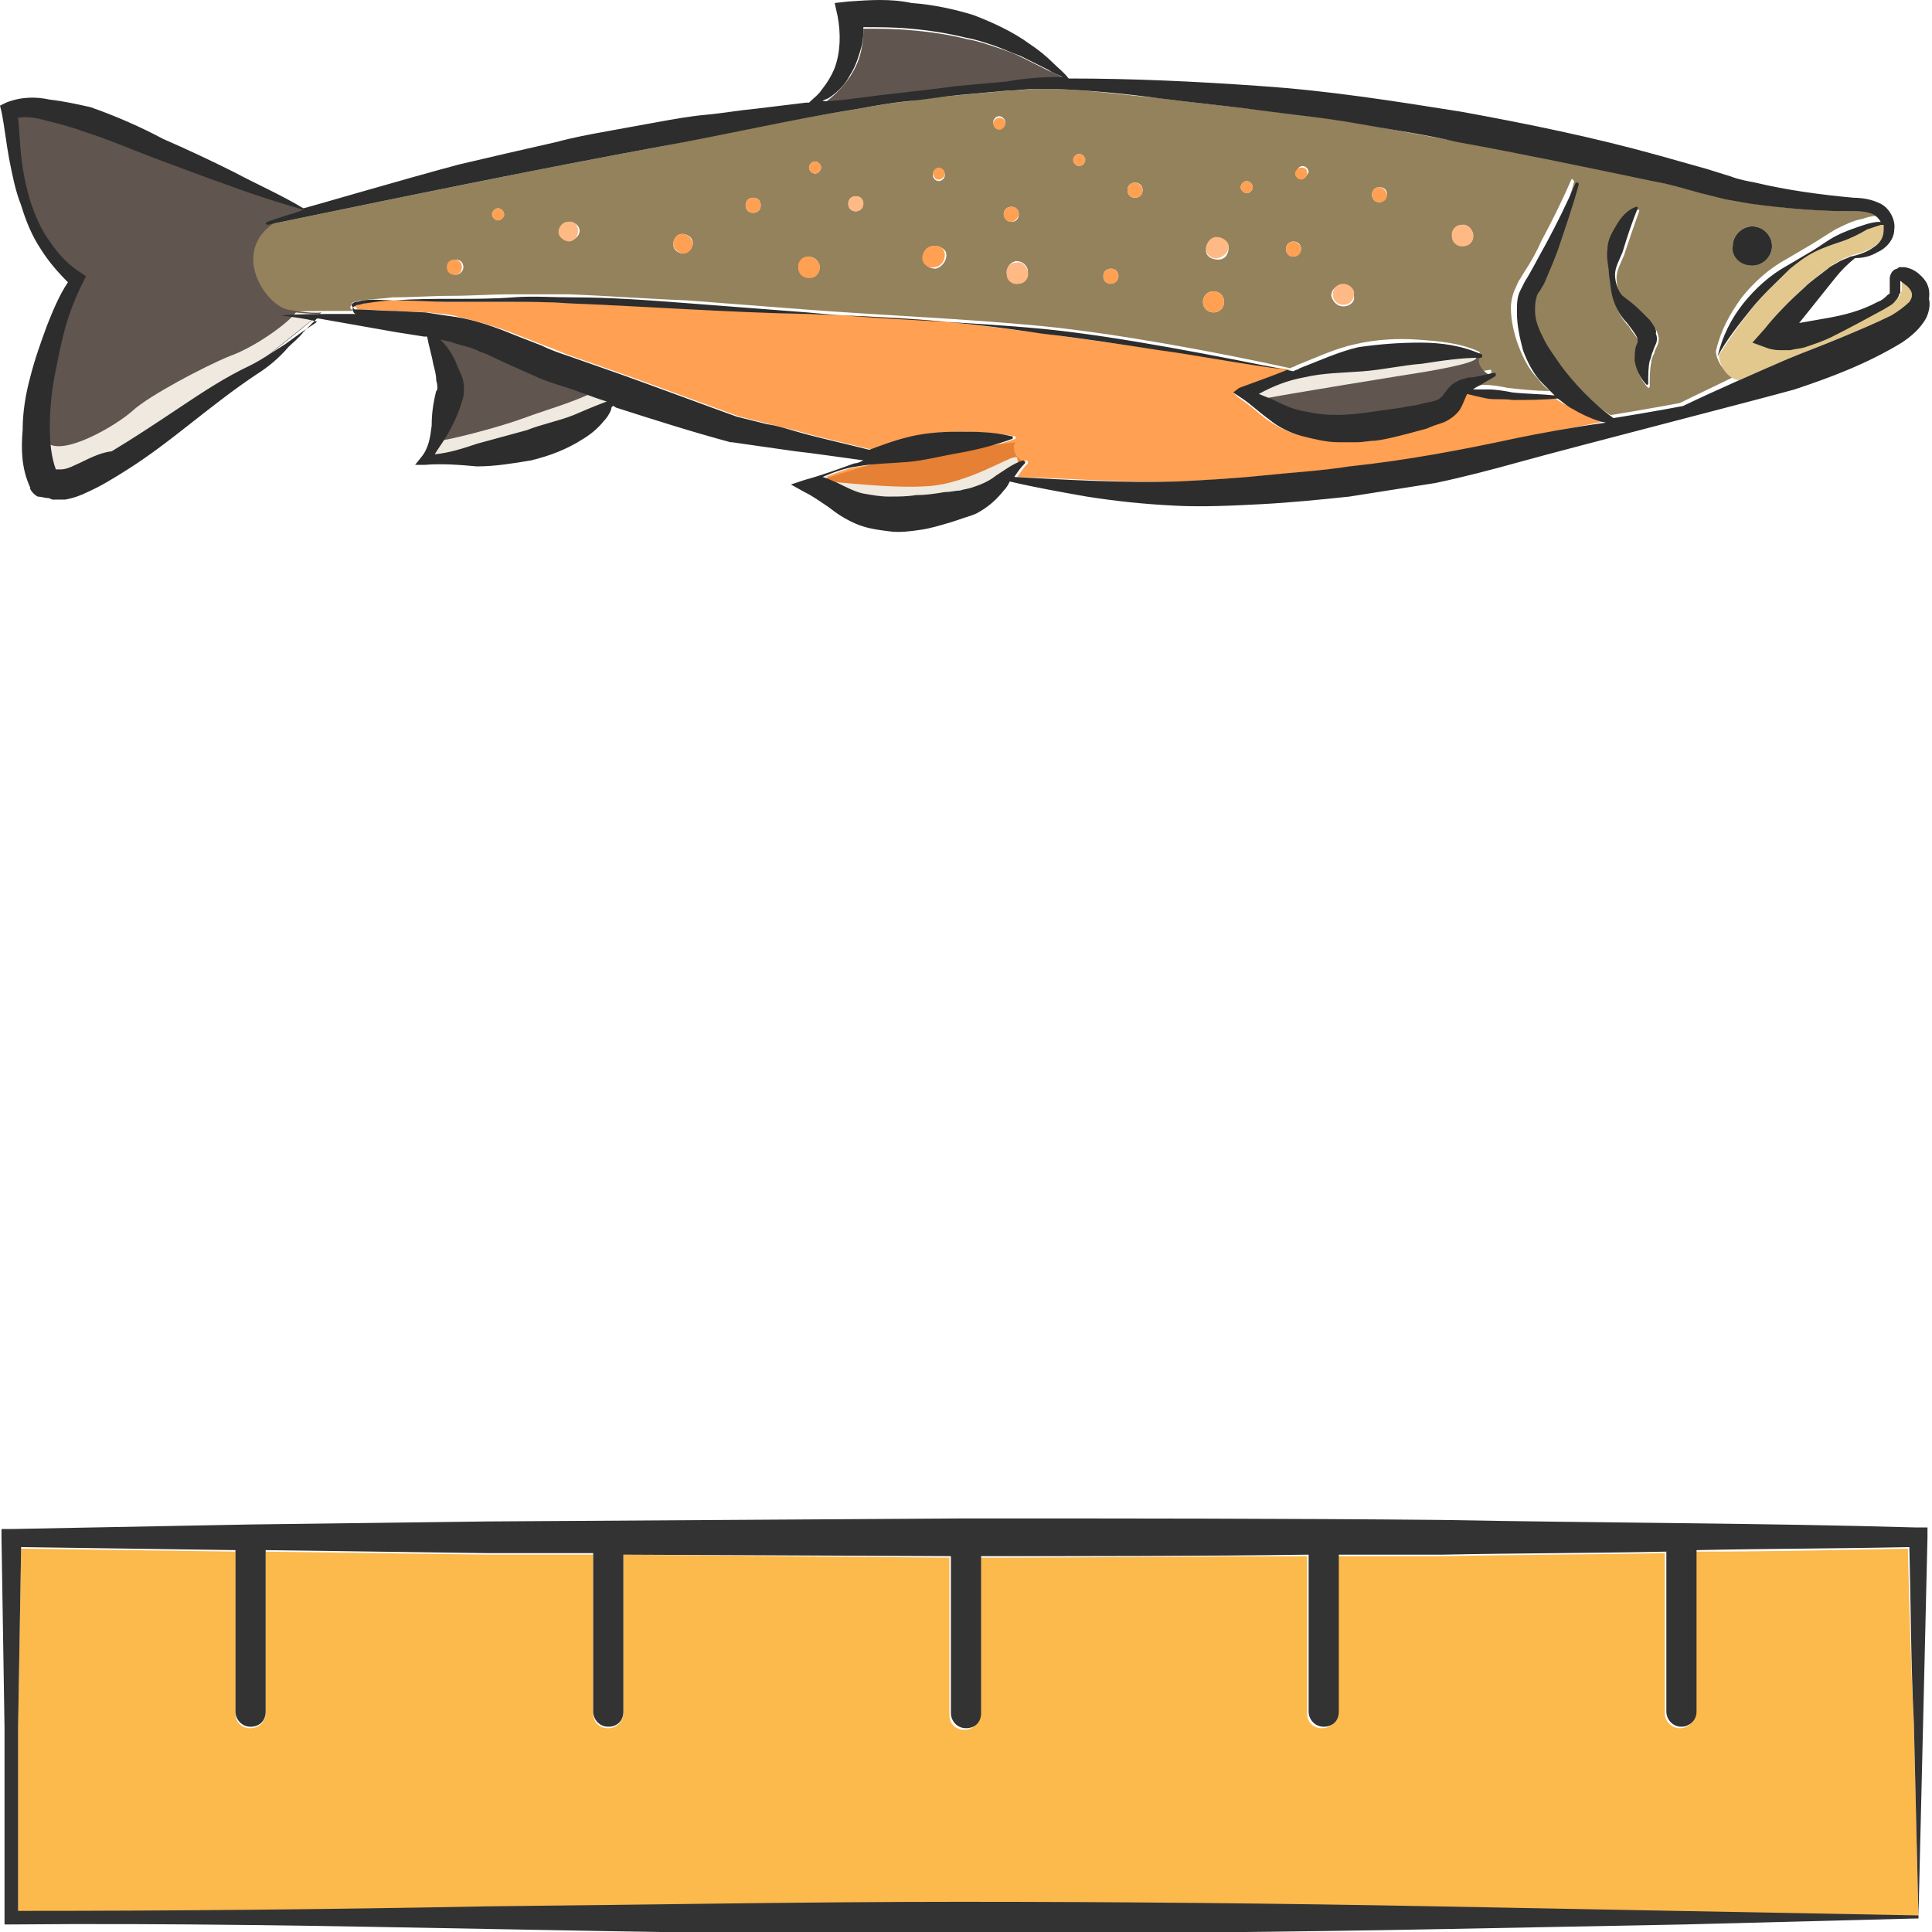 <?xml version="1.0" encoding="utf-8"?>
<!-- Generator: Adobe Illustrator 24.1.2, SVG Export Plug-In . SVG Version: 6.00 Build 0)  -->
<svg version="1.1" id="Layer_1" xmlns="http://www.w3.org/2000/svg" xmlns:xlink="http://www.w3.org/1999/xlink" x="0px" y="0px"
	 viewBox="0 0 128 128" style="enable-background:new 0 0 128 128;" xml:space="preserve">
<style type="text/css">
	.st0{fill:#FCB94C;}
	.st1{fill:#333333;}
	.st2{fill:#60554F;}
	.st3{fill:#FFA052;}
	.st4{fill:#93825C;}
	.st5{fill:#2D2D2D;}
	.st6{fill:#FFB985;}
	.st7{fill:#E3C88E;}
	.st8{fill:#E58035;}
	.st9{fill:#EFE9DF;}
</style>
<g>
	<path class="st0" d="M126.4,102.6c-4.7,0.1-9.4,0.2-14.1,0.2v10.7c0,0.5-0.4,1-1,1c-0.5,0-1-0.4-1-1v-10.6
		c-4.9,0.1-9.9,0.1-14.8,0.2c-2.3,0-4.6,0-6.9,0v10.4c0,0.5-0.4,1-1,1s-1-0.4-1-1v-10.4c-7.2,0-14.5,0.1-21.7,0.1v10.4
		c0,0.5-0.4,1-1,1s-1-0.4-1-1v-10.4L41.3,103v10.5c0,0.5-0.4,1-1,1s-1-0.4-1-1V103l-6.9,0l-14.8-0.2v10.7c0,0.5-0.4,1-1,1
		s-1-0.4-1-1v-10.7l-14.2-0.2l-0.2,11.9c0,2.1,0,4.2,0,6.3l0,5.9c10.4,0.1,20.8-0.1,31.1-0.3c10.5-0.2,20.8-0.4,31.3-0.3
		c10.5,0,20.9,0.1,31.5,0.3l15.9,0.3l16.1,0.4l-0.3-12.7C126.6,110.3,126.5,106.5,126.4,102.6z"/>
	<path class="st1" d="M95.5,100.7c-10.5-0.1-21-0.1-31.6-0.1l-31.6,0.2L16.6,101l-15.8,0.3l-0.7,0l0,0.6l0.2,12.6c0,2.1,0,4.2,0,6.3
		l0,6.3l0,0.4l0.4,0c10.5-0.1,21.1,0.1,31.7,0.3c10.6,0.2,21.3,0.4,31.9,0.3c10.6,0,21.2-0.1,31.6-0.3l15.7-0.3l15.5-0.4l0.3-12.5
		c0.1-4.2,0.2-8.5,0.3-12.7l0-0.7l-0.7,0C116.6,100.9,106.1,100.9,95.5,100.7z M111,126.6l-15.9-0.3c-10.6-0.2-21-0.3-31.5-0.3
		c-10.5,0-20.8,0.2-31.3,0.3c-10.3,0.2-20.7,0.3-31.1,0.3l0-5.9c0-2.1,0-4.2,0-6.3l0.2-11.9l14.2,0.2v10.7c0,0.5,0.4,1,1,1
		s1-0.4,1-1v-10.7l14.8,0.2l6.9,0v10.5c0,0.5,0.4,1,1,1s1-0.4,1-1V103l21.7,0.1v10.4c0,0.5,0.4,1,1,1s1-0.4,1-1v-10.4
		c7.2,0,14.5,0,21.7-0.1v10.4c0,0.5,0.4,1,1,1s1-0.4,1-1v-10.4c2.3,0,4.6,0,6.9,0c4.9-0.1,9.9-0.1,14.8-0.2v10.6c0,0.5,0.4,1,1,1
		c0.5,0,1-0.4,1-1v-10.7c4.7-0.1,9.4-0.1,14.1-0.2c0.1,3.9,0.1,7.7,0.3,11.7l0.3,12.7L111,126.6z"/>
	<g>
		<path class="st2" d="M63.5,5.8c1.1-0.1,2.2-0.2,3.3-0.3c1.1-0.1,2.2-0.3,3.4-0.3c0.1,0,0.2,0,0.3,0c-0.3-0.2-0.7-0.4-1-0.5
			c-0.6-0.3-1.2-0.6-1.8-0.9c-0.6-0.3-1.2-0.5-1.8-0.7c-0.6-0.2-1.2-0.4-1.8-0.5c-1.2-0.3-2.5-0.5-3.8-0.6c-1-0.1-2-0.1-3.1-0.1
			c0,0.4,0,0.8-0.1,1.2c-0.1,0.7-0.4,1.4-0.8,2c-0.4,0.6-0.9,1.1-1.4,1.5c-0.1,0.1-0.2,0.2-0.4,0.2c0.8-0.1,1.5-0.1,2.3-0.2
			C59,6.2,61.2,6,63.5,5.8z"/>
		<path class="st2" d="M35.4,24.8L33.5,24c-0.6-0.3-1.2-0.5-1.8-0.8c-0.6-0.2-1.2-0.4-1.8-0.6c-0.3-0.1-0.6-0.1-0.8-0.2
			c0.3,0.3,0.6,0.7,0.8,1.1c0.2,0.4,0.4,0.7,0.5,1.1c0.1,0.4,0.3,0.9,0.2,1.6c-0.2,0.7-0.5,1.5-0.9,2.2c-0.3,0.5-0.6,1.1-1,1.6
			c0.9-0.1,1.9-0.4,2.8-0.7c1.1-0.3,2.2-0.6,3.3-0.9c1.1-0.3,2.1-0.6,3.1-1c0.7-0.3,1.5-0.6,2.1-1c-1-0.3-1.9-0.6-2.9-1
			C36.6,25.3,36,25.1,35.4,24.8z"/>
		<path class="st3" d="M102.9,26.3c-1,0.1-2,0.1-3,0.1c-0.6,0-1.1,0-1.7-0.1c-0.4-0.1-0.8-0.2-1.3-0.3c-0.1,0.2-0.2,0.5-0.4,0.9
			c-0.2,0.4-0.7,0.9-1.2,1l-0.6,0.2l-0.5,0.2c-0.4,0.1-0.7,0.2-1.1,0.3c-0.7,0.2-1.5,0.4-2.3,0.5c-0.4,0-0.8,0.1-1.2,0.1
			c-0.4,0-0.8,0-1.2,0c-0.8,0-1.6-0.2-2.4-0.4c-0.8-0.2-1.5-0.6-2.2-1.1c-0.6-0.5-1.2-1-1.8-1.4L81.7,26l0.6-0.3
			c1.1-0.4,2.1-0.8,3.2-1.2c-2.6-0.4-6.3-1-8.5-1.3c-2.6-0.4-5.2-0.7-7.8-1.1c-2.6-0.3-5.2-0.7-7.8-0.9c-2.6-0.2-5.2-0.3-7.8-0.4
			c-5.2-0.2-10.5-0.5-15.7-0.7c-1.3-0.1-2.6-0.1-3.9-0.1c-1.3,0-2.6,0-3.9,0c-1.3,0-2.6-0.1-3.9-0.1c-0.7,0-1.3,0-1.9,0
			c-0.2,0-0.3,0-0.5,0.1c-0.1,0-0.3,0.1-0.3,0.2c0,0.1,0.1,0.2,0.2,0.3c0.9,0,1.8,0.1,2.7,0.1l2,0.1c0.7,0.1,1.4,0.1,2,0.3
			c1.3,0.3,2.7,0.7,3.9,1.2l1.8,0.7c0.6,0.2,1.2,0.5,1.8,0.7l3.7,1.3c2.5,0.9,4.9,1.8,7.4,2.7l2,0.5c0.7,0.2,1.3,0.3,2,0.5
			c1,0.3,3.2,0.8,4.8,1.2c0.8-0.3,1.6-0.6,2.4-0.8c1.2-0.3,2.3-0.4,3.5-0.4c1.2,0,2.4,0.1,3.5,0.3c0.1,0,0.1,0.1,0.1,0.1
			c0,0,0,0.1-0.1,0.1c-1.1,0.4-2.3,0.6-3.4,0.9c-1.1,0.2-2.2,0.4-3.4,0.6c-1.1,0.1-2.3,0.1-3.4,0.3c-0.8,0.1-1.5,0.4-2.3,0.7
			c0.3,0.1,0.7,0.2,1,0.4c0.6,0.3,1.2,0.5,1.7,0.7c0.5,0.2,1.1,0.2,1.7,0.2c0.6,0,1.2-0.1,1.8-0.1c0.6-0.1,1.2-0.2,1.9-0.2
			c0.3-0.1,0.6-0.1,1-0.1c0.3,0,0.6-0.1,0.8-0.2c0.5-0.2,1-0.4,1.6-0.8c0.5-0.4,1.1-0.8,1.8-1c0,0,0.1,0,0.1,0.1c0,0,0,0.1,0,0.1
			l0,0c-0.3,0.3-0.5,0.6-0.7,0.9c3.6,0.1,7.3,0.4,10.8,0.3c1.9-0.1,3.8-0.2,5.7-0.4c1.9-0.2,3.8-0.3,5.7-0.6
			c3.8-0.4,7.5-1.1,11.2-1.9c1.5-0.3,3.6-0.7,5.6-1.1c-0.8-0.2-1.7-0.6-2.2-0.9C103.6,26.8,103.3,26.6,102.9,26.3z"/>
		<path class="st4" d="M126.1,18.5C126.1,18.5,126.1,18.5,126.1,18.5C126.1,18.5,126.1,18.5,126.1,18.5z"/>
		<path class="st4" d="M124.3,14.2c-0.4-0.2-1-0.2-1.4-0.2l0,0h0c-2.3,0-4.5-0.2-6.7-0.5c-0.6-0.1-1.1-0.2-1.7-0.3l-1.6-0.4
			c-1.1-0.3-2.1-0.5-3.2-0.8c-4.3-1-8.7-1.8-13-2.6c-2.2-0.4-4.4-0.8-6.5-1.2c-2.2-0.4-4.4-0.6-6.6-0.9C81.2,7,79,6.8,76.8,6.5
			c-2.2-0.2-4.4-0.5-6.6-0.6c-0.5,0-1.1,0-1.6,0c-0.5,0-1.1,0.1-1.7,0.1c-1.1,0.1-2.2,0.2-3.3,0.3c-1.1,0.1-2.2,0.2-3.3,0.4
			C59.1,6.8,58,7,56.9,7.2c-4.4,0.7-8.7,1.6-13.1,2.5c-8.7,1.6-17.4,3.4-26.1,5.2c-0.1,0-0.1,0-0.1-0.1c0,0,0-0.1,0.1-0.1
			c0.8-0.3,1.6-0.6,2.4-0.8c-1.7-0.5-3.3-1-4.9-1.6c-1.6-0.6-3.3-1.2-4.9-1.8C8.6,9.9,7,9.2,5.5,8.7C4.7,8.4,3.9,8.2,3.1,8
			C2.4,7.8,1.8,7.7,1.2,7.8c0,0.9,0.1,1.7,0.1,2.6c0.1,1,0.3,2,0.6,3c0.3,1,0.7,1.9,1.3,2.7c0.6,0.8,1.3,1.5,2.1,2.1l0.3,0.2
			l-0.2,0.4c-0.5,1-0.9,2-1.2,3.1C4,22.9,3.8,24,3.6,25.1c-0.2,1.1-0.3,2.2-0.3,3.3c0,1,0.1,2,0.4,2.8c0,0,0,0,0,0c0,0,0.1,0,0.1,0
			c0,0,0.1,0,0.2,0c0.3,0,0.7-0.2,1-0.3c0.7-0.3,1.5-0.8,2.2-1.2c1.5-0.9,3-1.9,4.5-2.9c1.5-1,3-2,4.7-2.8c0.8-0.4,1.5-0.9,2.3-1.4
			c0.4-0.2,0.8-0.5,1.1-0.8l0.6-0.4l0.3-0.2l0.1-0.1c-0.8-0.1-1.6-0.3-2.4-0.4c1.3-0.1,2.7-0.1,4-0.1c0.3,0,0.7,0,1,0
			c-0.1-0.1-0.1-0.1-0.2-0.2c0-0.1,0.1-0.2,0.1-0.3c0.1-0.1,0.2-0.1,0.2-0.1c0.2,0,0.3-0.1,0.5-0.1c0.7-0.1,1.3-0.1,2-0.2
			c1.3,0,2.6-0.1,3.9-0.1c1.3,0,2.6-0.1,3.9-0.1c1.3,0,2.6,0,3.9,0c2.6,0.1,5.2,0.3,7.8,0.4c2.6,0.2,5.2,0.4,7.8,0.6
			c5.2,0.4,10.5,0.6,15.7,1.1c5,0.5,11.5,1.7,16.5,2.8c0.1-0.1,0.3-0.1,0.4-0.2c1.3-0.5,2.5-1.1,3.9-1.4c1.3-0.3,2.7-0.4,4.1-0.3
			c1.4,0.1,2.8,0.2,4.1,0.8c0,0,0.1,0.1,0,0.1c0,0,0,0-0.1,0h0c-1.3,0-2.6,0.2-3.9,0.4c-1.3,0.2-2.6,0.4-3.9,0.5
			c-1.3,0.1-2.6,0.2-3.9,0.4c-1,0.2-2,0.6-3,1.1c0.5,0.2,0.9,0.4,1.4,0.6c0.7,0.3,1.3,0.5,1.9,0.6c1.3,0.3,2.7,0.1,4.1,0
			c0.7-0.1,1.4-0.2,2.1-0.3c0.4,0,0.7-0.1,1.1-0.2l0.6-0.1l0.5-0.1c0.2,0,0.4-0.1,0.6-0.3c0.2-0.2,0.4-0.6,0.8-0.9
			c0.2-0.2,0.4-0.3,0.7-0.3c0.2,0,0.4-0.1,0.6-0.1l1.1-0.2h0c0.1,0,0.1,0,0.1,0.1c0,0,0,0.1,0,0.1c-0.3,0.2-0.7,0.4-1,0.6
			c-0.2,0.1-0.4,0.2-0.5,0.3c0.3,0,0.7-0.1,1-0.1c0.6,0,1.1,0.1,1.6,0.2c0.9,0.1,1.8,0.2,2.8,0.2c-0.3-0.2-0.6-0.5-0.8-0.8
			c-0.6-0.6-1-1.4-1.3-2.2c-0.3-0.8-0.5-1.7-0.5-2.5c0-0.4,0.1-0.9,0.3-1.3c0.1-0.2,0.2-0.5,0.3-0.6l0.3-0.5c0.4-0.6,0.8-1.3,1.1-2
			c0.7-1.3,1.4-2.7,2-4.1c0,0,0.1-0.1,0.1,0c0,0,0.1,0.1,0.1,0.1c-0.4,1.5-0.9,2.9-1.4,4.4c-0.3,0.7-0.6,1.4-0.9,2.2l-0.3,0.5
			c-0.1,0.2-0.1,0.3-0.2,0.4c-0.1,0.3-0.1,0.6-0.1,0.9c0.1,0.6,0.3,1.3,0.7,1.9c0.3,0.6,0.7,1.2,1.1,1.7c0.8,1.1,2.2,2.7,3.5,3.5
			c2.5-0.4,4.6-0.8,4.6-0.8c1.2-0.6,2.5-1.2,3.7-1.8c-1.1-0.2-1.4-1.6-1.3-1.7c0.3-1.3,0.9-2.4,1.7-3.5c0.8-1,1.8-1.9,2.9-2.5l1.7-1
			c0.5-0.3,1.1-0.7,1.6-1c0.6-0.3,1.2-0.6,1.8-0.7c0.3-0.1,0.6-0.2,1-0.2h0.1C124.7,14.4,124.5,14.3,124.3,14.2z M30.2,18.2
			c-0.3,0-0.5-0.2-0.5-0.5c0-0.3,0.2-0.5,0.5-0.5c0.3,0,0.5,0.2,0.5,0.5C30.7,18,30.4,18.2,30.2,18.2z M33,14.6
			c-0.2,0-0.4-0.2-0.4-0.4c0-0.2,0.2-0.4,0.4-0.4c0.2,0,0.4,0.2,0.4,0.4S33.2,14.6,33,14.6z M37.8,15.9c-0.4,0-0.7-0.2-0.7-0.5
			c0-0.4,0.2-0.7,0.6-0.7c0.3,0,0.7,0.2,0.7,0.6C38.4,15.6,38.1,15.9,37.8,15.9z M45.3,16.8c-0.3,0-0.7-0.2-0.7-0.6
			c0-0.3,0.2-0.7,0.6-0.7c0.3,0,0.7,0.2,0.7,0.6C45.9,16.4,45.7,16.7,45.3,16.8z M49.9,14.1c-0.3,0-0.5-0.2-0.5-0.5
			c0-0.3,0.2-0.5,0.5-0.5c0.3,0,0.5,0.2,0.5,0.5C50.4,13.9,50.2,14.1,49.9,14.1z M53.7,18.4c-0.4,0-0.7-0.2-0.8-0.6
			c0-0.4,0.2-0.7,0.6-0.8c0.4,0,0.7,0.2,0.8,0.6C54.3,18,54.1,18.4,53.7,18.4z M54,11.5c-0.2,0-0.4-0.2-0.4-0.4s0.2-0.4,0.4-0.4
			c0.2,0,0.4,0.2,0.4,0.4C54.4,11.3,54.2,11.5,54,11.5z M56.7,14c-0.3,0-0.5-0.2-0.5-0.5c0-0.3,0.2-0.5,0.5-0.5
			c0.3,0,0.5,0.2,0.5,0.5C57.2,13.7,57,14,56.7,14z M62.2,11.2c0.2,0,0.4,0.2,0.4,0.4c0,0.2-0.2,0.4-0.4,0.4c-0.2,0-0.4-0.2-0.4-0.4
			C61.9,11.3,62,11.2,62.2,11.2z M62,17.8c-0.4,0-0.8-0.2-0.8-0.7c0-0.4,0.2-0.8,0.7-0.8c0.4,0,0.8,0.2,0.8,0.6
			C62.7,17.3,62.4,17.7,62,17.8z M66.2,8.5c-0.2,0-0.4-0.2-0.4-0.4c0-0.2,0.2-0.4,0.4-0.4c0.2,0,0.4,0.2,0.4,0.4
			C66.6,8.4,66.4,8.5,66.2,8.5z M66.5,14.2c0-0.3,0.2-0.5,0.5-0.5c0.3,0,0.5,0.2,0.5,0.5c0,0.3-0.2,0.5-0.5,0.5
			C66.7,14.7,66.5,14.4,66.5,14.2z M67.5,18.7c-0.4,0-0.7-0.2-0.8-0.6c0-0.4,0.2-0.7,0.6-0.8c0.4,0,0.7,0.2,0.8,0.6
			C68.1,18.4,67.9,18.7,67.5,18.7z M71.5,11c-0.2,0-0.4-0.2-0.4-0.4c0-0.2,0.2-0.4,0.4-0.4c0.2,0,0.4,0.2,0.4,0.4
			C71.9,10.8,71.7,11,71.5,11z M73.6,18.8c-0.3,0-0.5-0.2-0.5-0.5c0-0.3,0.2-0.5,0.5-0.5c0.3,0,0.5,0.2,0.5,0.5
			C74.1,18.5,73.9,18.8,73.6,18.8z M75.2,13.1c-0.3,0-0.5-0.2-0.5-0.5c0-0.3,0.2-0.5,0.5-0.5c0.3,0,0.5,0.2,0.5,0.5
			C75.7,12.9,75.5,13.1,75.2,13.1z M80.4,20.7c-0.4,0-0.7-0.3-0.7-0.7c0-0.4,0.3-0.7,0.7-0.7c0.4,0,0.7,0.3,0.7,0.7
			C81.1,20.4,80.8,20.7,80.4,20.7z M80.7,17.2c-0.4,0-0.8-0.2-0.8-0.6c0-0.4,0.2-0.8,0.7-0.8c0.4,0,0.8,0.2,0.8,0.6
			C81.4,16.8,81.2,17.2,80.7,17.2z M82.6,12.8c-0.2,0-0.4-0.2-0.4-0.4c0-0.2,0.2-0.4,0.4-0.4c0.2,0,0.4,0.2,0.4,0.4
			C83,12.6,82.8,12.8,82.6,12.8z M85.7,17c-0.3,0-0.5-0.2-0.5-0.5c0-0.3,0.2-0.5,0.5-0.5c0.3,0,0.5,0.2,0.5,0.5
			C86.2,16.7,86,17,85.7,17z M86.3,11.8c-0.2,0-0.4-0.2-0.4-0.4c0-0.2,0.2-0.4,0.4-0.4c0.2,0,0.4,0.2,0.4,0.4
			C86.6,11.6,86.5,11.8,86.3,11.8z M89,20.3c-0.4,0-0.7-0.3-0.8-0.7c0-0.4,0.3-0.7,0.7-0.7c0.4,0,0.7,0.3,0.8,0.7
			C89.8,20,89.4,20.3,89,20.3z M91.4,13.4c-0.3,0-0.5-0.2-0.5-0.5c0-0.3,0.2-0.5,0.5-0.5c0.3,0,0.5,0.2,0.5,0.5
			C91.8,13.2,91.6,13.4,91.4,13.4z M97,16.3c-0.4,0-0.7-0.2-0.8-0.6c0-0.4,0.2-0.7,0.6-0.8c0.4,0,0.7,0.2,0.8,0.6
			C97.6,15.9,97.4,16.2,97,16.3z M109.8,22.9c-0.1,0.2-0.2,0.4-0.2,0.5c-0.1,0.2-0.2,0.4-0.2,0.6c-0.1,0.5-0.1,1-0.1,1.6
			c0,0,0,0.1-0.1,0.1c0,0,0,0,0,0c-0.4-0.4-0.7-1-0.8-1.6c0-0.3,0-0.7,0.1-1c0.1-0.2,0.1-0.2,0.1-0.3c0,0,0-0.1,0-0.1
			c0-0.2-0.4-0.6-0.7-1.1c-0.4-0.4-0.7-0.9-0.9-1.5c-0.2-0.6-0.3-1.2-0.3-1.7c-0.1-0.6-0.2-1.1-0.1-1.7c0.1-0.6,0.3-1.1,0.6-1.6
			c0.3-0.5,0.7-0.9,1.3-1.2c0,0,0.1,0,0.1,0c0,0,0,0,0,0.1c-0.4,1.1-0.7,2-1,2.9c-0.2,0.5-0.5,1-0.5,1.5c0,0.5,0.1,1.1,0.5,1.4
			c0.4,0.4,0.8,0.7,1.2,1c0.2,0.2,0.4,0.4,0.6,0.6c0.2,0.2,0.4,0.5,0.5,1C109.9,22.4,109.9,22.7,109.8,22.9z M116.1,17.6
			c-0.7,0-1.3-0.6-1.3-1.3c0-0.7,0.6-1.3,1.3-1.3c0.7,0,1.3,0.6,1.3,1.3C117.4,17,116.8,17.6,116.1,17.6z"/>
		<path class="st5" d="M116.1,17.6c0.7,0,1.3-0.6,1.3-1.3c0-0.7-0.6-1.3-1.3-1.3c-0.7,0-1.3,0.6-1.3,1.3
			C114.7,17,115.3,17.6,116.1,17.6z"/>
		<path class="st6" d="M89,18.8c-0.4,0-0.7,0.3-0.7,0.7c0,0.4,0.3,0.7,0.7,0.7c0.4,0,0.7-0.3,0.7-0.7C89.8,19.2,89.4,18.8,89,18.8z"
			/>
		<path class="st3" d="M73.6,17.8c-0.3,0-0.5,0.2-0.5,0.5c0,0.3,0.2,0.5,0.5,0.5c0.3,0,0.5-0.2,0.5-0.5C74.1,18,73.9,17.8,73.6,17.8
			z"/>
		<path class="st6" d="M56.7,13c-0.3,0-0.5,0.2-0.5,0.5c0,0.3,0.2,0.5,0.5,0.5c0.3,0,0.5-0.2,0.5-0.5C57.2,13.2,57,13,56.7,13z"/>
		<path class="st3" d="M30.1,17.2c-0.3,0-0.5,0.2-0.5,0.5c0,0.3,0.2,0.5,0.5,0.5c0.3,0,0.5-0.2,0.5-0.5
			C30.6,17.4,30.4,17.2,30.1,17.2z"/>
		<path class="st3" d="M49.9,13.1c-0.3,0-0.5,0.2-0.5,0.5c0,0.3,0.2,0.5,0.5,0.5c0.3,0,0.5-0.2,0.5-0.5
			C50.4,13.3,50.2,13.1,49.9,13.1z"/>
		<path class="st3" d="M85.7,16c-0.3,0-0.5,0.2-0.5,0.5c0,0.3,0.2,0.5,0.5,0.5c0.3,0,0.5-0.2,0.5-0.5C86.2,16.2,85.9,16,85.7,16z"/>
		<path class="st3" d="M91.4,12.4c-0.3,0-0.5,0.2-0.5,0.5c0,0.3,0.2,0.5,0.5,0.5c0.3,0,0.5-0.2,0.5-0.5
			C91.8,12.6,91.6,12.4,91.4,12.4z"/>
		<path class="st3" d="M67.5,14.2c0-0.3-0.2-0.5-0.5-0.5c-0.3,0-0.5,0.2-0.5,0.5s0.2,0.5,0.5,0.5C67.2,14.7,67.5,14.4,67.5,14.2z"/>
		<path class="st3" d="M75.2,12.1c-0.3,0-0.5,0.2-0.5,0.5c0,0.3,0.2,0.5,0.5,0.5c0.3,0,0.5-0.2,0.5-0.5
			C75.7,12.4,75.5,12.1,75.2,12.1z"/>
		<path class="st3" d="M33,13.8c-0.2,0-0.4,0.2-0.4,0.4c0,0.2,0.2,0.4,0.4,0.4c0.2,0,0.4-0.2,0.4-0.4S33.2,13.8,33,13.8z"/>
		<path class="st3" d="M82.6,12c-0.2,0-0.4,0.2-0.4,0.4c0,0.2,0.2,0.4,0.4,0.4c0.2,0,0.4-0.2,0.4-0.4C83,12.2,82.8,12,82.6,12z"/>
		<path class="st3" d="M71.5,10.2c-0.2,0-0.4,0.2-0.4,0.4c0,0.2,0.2,0.4,0.4,0.4c0.2,0,0.4-0.2,0.4-0.4
			C71.9,10.4,71.7,10.2,71.5,10.2z"/>
		<path class="st3" d="M86.2,11.1c-0.2,0-0.4,0.2-0.4,0.4c0,0.2,0.2,0.4,0.4,0.4c0.2,0,0.4-0.2,0.4-0.4
			C86.6,11.2,86.5,11.1,86.2,11.1z"/>
		<path class="st3" d="M62.2,11.9c0.2,0,0.4-0.2,0.4-0.4c0-0.2-0.2-0.4-0.4-0.4c-0.2,0-0.4,0.2-0.4,0.4C61.9,11.8,62,11.9,62.2,11.9
			z"/>
		<path class="st3" d="M54,10.7c-0.2,0-0.4,0.2-0.4,0.4c0,0.2,0.2,0.4,0.4,0.4c0.2,0,0.4-0.2,0.4-0.4C54.4,10.9,54.2,10.7,54,10.7z"
			/>
		<path class="st3" d="M66.2,7.8c-0.2,0-0.4,0.2-0.4,0.4c0,0.2,0.2,0.4,0.4,0.4c0.2,0,0.4-0.2,0.4-0.4C66.6,7.9,66.4,7.8,66.2,7.8z"
			/>
		<path class="st3" d="M80.4,19.3c-0.4,0-0.7,0.3-0.7,0.7c0,0.4,0.3,0.7,0.7,0.7c0.4,0,0.7-0.3,0.7-0.7
			C81.1,19.6,80.8,19.3,80.4,19.3z"/>
		<path class="st3" d="M61.8,16.3c-0.4,0-0.7,0.4-0.7,0.8c0,0.4,0.4,0.7,0.8,0.6c0.4,0,0.7-0.4,0.7-0.8
			C62.6,16.5,62.3,16.2,61.8,16.3z"/>
		<path class="st6" d="M80.6,15.7c-0.4,0-0.7,0.4-0.7,0.8c0,0.4,0.4,0.7,0.8,0.6s0.7-0.4,0.7-0.8C81.4,16,81,15.7,80.6,15.7z"/>
		<path class="st3" d="M45.2,15.5c-0.3,0-0.6,0.3-0.6,0.7c0,0.3,0.4,0.6,0.7,0.6c0.3,0,0.6-0.3,0.6-0.7
			C45.8,15.7,45.5,15.5,45.2,15.5z"/>
		<path class="st6" d="M37.6,14.7c-0.3,0-0.6,0.3-0.6,0.7c0,0.3,0.4,0.6,0.7,0.6c0.3,0,0.6-0.3,0.6-0.7C38.3,14.9,38,14.6,37.6,14.7
			z"/>
		<path class="st3" d="M53.5,17c-0.4,0-0.7,0.4-0.6,0.8c0,0.4,0.4,0.7,0.8,0.6c0.4,0,0.7-0.4,0.6-0.8C54.3,17.3,53.9,17,53.5,17z"/>
		<path class="st6" d="M67.3,17.4c-0.4,0-0.7,0.4-0.6,0.8c0,0.4,0.4,0.7,0.8,0.6c0.4,0,0.7-0.4,0.6-0.8C68,17.6,67.7,17.3,67.3,17.4
			z"/>
		<path class="st6" d="M96.8,14.9c-0.4,0-0.7,0.4-0.6,0.8c0,0.4,0.4,0.7,0.8,0.6c0.4,0,0.7-0.4,0.6-0.8S97.2,14.8,96.8,14.9z"/>
		<path class="st5" d="M109.3,21.2c-0.2-0.2-0.4-0.4-0.6-0.6c-0.4-0.4-0.8-0.7-1.2-1c-0.3-0.3-0.5-0.9-0.5-1.4c0-0.5,0.3-1,0.5-1.5
			c0.3-1,0.6-1.9,1-2.9c0,0,0,0,0-0.1c0,0-0.1,0-0.1,0c-0.6,0.2-1,0.7-1.3,1.2c-0.3,0.5-0.6,1-0.6,1.6c-0.1,0.6,0.1,1.2,0.1,1.7
			c0.1,0.6,0.1,1.1,0.3,1.7c0.2,0.6,0.5,1.1,0.9,1.5c0.3,0.4,0.7,0.9,0.7,1.1c0,0,0,0.1,0,0.1c0,0.1,0,0.1-0.1,0.3
			c-0.1,0.3-0.1,0.7-0.1,1c0.1,0.6,0.4,1.2,0.8,1.6c0,0,0,0,0,0c0,0,0.1,0,0.1-0.1l0,0c0-0.6,0-1.1,0.1-1.5c0.1-0.2,0.1-0.4,0.2-0.6
			c0,0,0.1-0.3,0.2-0.5c0.1-0.2,0.1-0.5,0-0.7C109.8,21.8,109.5,21.5,109.3,21.2z"/>
		<path class="st7" d="M126.5,20c-0.3,0.4-0.7,0.6-1.2,0.9c-1,0.6-2.2,1-3.4,1.5c-1.2,0.5-2.3,0.9-3.5,1.4c-1.1,0.5-2.1,0.9-3.2,1.4
			c-1.1-0.2-1.4-1.6-1.3-1.7c0,0,0,0,0,0c0,0,0,0,0,0c0.7-1.1,1.4-2.1,2.2-3.1c0.8-1,1.7-1.8,2.6-2.7c0.5-0.4,1-0.8,1.6-1.1
			c0.6-0.3,1.2-0.5,1.8-0.7c0.6-0.2,1.2-0.5,1.7-0.8c0.3-0.1,0.6-0.2,0.9-0.3c0.1,0,0.1,0,0.2,0c0,0.1,0,0.2,0,0.3
			c0,0.5-0.2,0.9-0.7,1.2c-0.4,0.3-1,0.5-1.5,0.6h0c0,0,0,0,0,0c-0.2,0.1-0.5,0.2-0.7,0.3c-0.3,0.2-0.6,0.3-0.8,0.5
			c-0.5,0.4-1.1,0.8-1.5,1.2c-1,0.9-1.9,1.8-2.7,2.8l-0.8,0.9l1.1,0.4c0.4,0.1,0.6,0.1,0.8,0.1c0.2,0,0.4,0,0.6,0
			c0.4,0,0.7-0.1,1-0.2c0.6-0.2,1.2-0.4,1.8-0.7c1.2-0.6,2.3-1.2,3.4-1.8c0.3-0.2,0.6-0.3,0.8-0.6c0.1-0.1,0.1-0.1,0.2-0.3
			c0-0.1,0.1-0.2,0.1-0.2l0-0.1l0-0.5c0-0.1,0-0.1,0-0.2h0c0,0,0,0,0,0c0.1,0.1,0.4,0.3,0.5,0.4C126.8,19.4,126.7,19.7,126.5,20z"/>
		<path class="st2" d="M98.2,23.6c-0.5,0.2-0.1,1,0.6,1.3c-1.3,0.5-2.5,2.1-3.5,2.6c-0.9,0.4-8.2,2.5-12.7-1.2
			c1.5-0.8,7.5-3.2,10.1-2.9C95.3,23.5,98.2,23.6,98.2,23.6z"/>
		<path class="st2" d="M19,20.5c-1.8-0.5-4.5-5.2,1.3-6.6c-3-1.1-13.8-7.2-19.6-6.5C1,9.2,0.8,16,4.9,18.5C3.3,22,0.5,30.9,3.6,31.9
			c3.1,1,17.6-11.1,17.7-11.2C20.5,20.8,19,20.5,19,20.5z"/>
		<path class="st8" d="M67.3,29.3c-0.3,0.2-0.1,1.2,0.7,1.3c-1.4,1.1-4.8,3.8-9.5,3.3s-4.1-2.1-4.1-2.1s7-2.3,8.5-2.2
			C64.4,29.7,67.3,29.3,67.3,29.3z"/>
		<path class="st9" d="M83.3,26.5c1.3-0.3,10.7-1.8,10.7-1.8s3.9-0.6,3.8-1c0-0.3-0.8-0.7-2.1-0.7c-1.3,0-8.1,1.1-9.1,1.4
			c-0.9,0.2-3.7,1.4-3.7,1.4C82.8,25.9,83.3,26.5,83.3,26.5z"/>
		<path class="st9" d="M67.7,30.9c-0.5-0.3-0.1-0.7-0.5-0.6c-0.4,0-3.1,1.7-5.6,1.9c-2.5,0.2-6.1-0.3-7-0.3c0.3,0.7,3.2,2.1,5.7,2
			c2.5-0.2,6.2-1.8,6.6-2.2C67.3,31.1,67.7,30.9,67.7,30.9z"/>
		<path class="st9" d="M40.2,25.5c-1.6,1-3.6,1.5-5.5,2.2s-5.2,1.5-5.6,1.5c-0.5,0.7-0.5,1.1-0.5,1.1s4.2-0.1,6.7-1s5.3-2.8,5.5-3.1
			C40.6,25.9,40.2,25.5,40.2,25.5z"/>
		<path class="st9" d="M19.6,20.7c-0.5,0.7-2.7,2.3-4.4,2.9c-1.7,0.7-5.3,2.6-6.4,3.6c-1.1,1-4.7,3.1-5.7,2.1
			c-0.3,1.5-0.2,2.7,0.9,2.6c1.1-0.1,10.4-5.8,11.5-6.6s5.5-4.4,5.7-4.5C20.5,20.8,19.6,20.7,19.6,20.7z"/>
		<path class="st5" d="M127.3,18.3c-0.3-0.3-0.6-0.5-1.1-0.6c-0.1,0-0.1,0-0.3,0c-0.1,0-0.1,0-0.2,0.1c-0.1,0-0.3,0.1-0.4,0.3
			c-0.1,0.2-0.1,0.3-0.1,0.4c0,0.1,0,0.2,0,0.3l0,0.5l0,0.1c0,0,0,0,0,0c0,0,0,0.1-0.1,0.1c-0.2,0.2-0.4,0.4-0.7,0.5
			c-1.1,0.6-2.3,0.9-3.5,1.1l-1.7,0.3l1.2-1.5c0.4-0.5,0.8-1,1.2-1.5c0.4-0.5,0.8-0.9,1.3-1.3c0.5,0,1-0.1,1.5-0.4
			c0.5-0.2,1.1-0.8,1.1-1.5c0.1-0.6-0.3-1.4-0.9-1.7c-0.6-0.3-1.2-0.4-1.9-0.4l0.1,0c-2.2-0.2-4.4-0.5-6.5-1
			c-0.5-0.1-1.1-0.2-1.6-0.4l-1.6-0.5c-1.1-0.3-2.1-0.6-3.2-0.9c-4.3-1.2-8.7-2.1-13.1-2.9C92.4,6.7,88,6,83.5,5.7
			c-4.2-0.3-8.4-0.5-12.7-0.5c-0.3-0.4-0.7-0.7-1-1c-0.5-0.5-1-0.9-1.6-1.3c-1.1-0.8-2.4-1.4-3.7-1.9c-1.3-0.4-2.7-0.7-4.1-0.8
			C59-0.1,57.6,0,56.2,0.1l-0.9,0.1l0.2,0.9c0.2,1.1,0.2,2.3-0.2,3.4C55.1,5,54.8,5.5,54.4,6c-0.2,0.3-0.5,0.5-0.8,0.8
			c-0.1,0-0.1,0-0.2,0l-3.3,0.4c-1.1,0.1-2.2,0.3-3.3,0.4c-1.1,0.1-2.2,0.3-3.3,0.5c-1.1,0.2-2.2,0.4-3.3,0.6
			c-1.1,0.2-2.2,0.4-3.3,0.7c-2.2,0.5-4.4,1-6.5,1.5c-3.4,0.9-10.2,2.9-10.3,2.9c-1.5-0.9-3.1-1.6-4.6-2.4c-1.6-0.8-3.1-1.5-4.7-2.2
			C9.3,8.4,7.7,7.7,6,7.1C5.1,6.9,4.2,6.7,3.3,6.6C2.4,6.4,1.4,6.4,0.4,6.8L0,7l0.1,0.4c0.2,1,0.3,2,0.5,3.1c0.2,1,0.4,2.1,0.8,3.1
			c0.3,1,0.7,2,1.3,2.9c0.5,0.8,1.1,1.5,1.8,2.2c-0.6,0.9-1,1.9-1.4,2.9c-0.4,1.1-0.8,2.2-1.1,3.4c-0.3,1.1-0.5,2.3-0.5,3.5
			c-0.1,1.2-0.1,2.5,0.5,3.8l0,0.1l0,0c0.1,0.2,0.3,0.4,0.5,0.5C2.7,32.9,3,33,3.2,33c0.1,0,0.2,0.1,0.3,0.1l0.3,0
			c0.2,0,0.3,0,0.5,0c0.6-0.1,1.1-0.3,1.5-0.5c0.9-0.4,1.7-0.9,2.5-1.4c1.6-1,3-2.1,4.4-3.2c1.4-1.1,2.8-2.2,4.3-3.2
			c0.8-0.5,1.5-1.1,2.1-1.8c0.3-0.3,0.7-0.6,1-1c0.2-0.2,0.3-0.3,0.5-0.5l0.2-0.2l0.1-0.1c0,0,0.1-0.1,0.1-0.1c0,0,0,0,0.1,0
			c1.7,0.3,3.4,0.6,5.1,0.9l1.9,0.3c0.1,0,0.1,0,0.2,0c0.1,0.6,0.3,1.2,0.4,1.8c0.1,0.4,0.2,0.7,0.2,1.1c0.1,0.3,0.1,0.7,0,0.7
			c-0.2,0.8-0.3,1.5-0.3,2.3c-0.1,0.8-0.2,1.5-0.7,2.1l-0.4,0.5l0.6,0c1.2-0.1,2.4,0,3.5,0.1c1.2,0,2.4-0.2,3.6-0.4
			c1.2-0.3,2.3-0.7,3.4-1.4c0.5-0.3,1-0.7,1.4-1.2c0.2-0.2,0.4-0.5,0.5-0.8c0-0.1,0-0.1,0.1-0.2c0.1,0,0.2,0.1,0.2,0.1
			c2.5,0.8,5,1.6,7.6,2.3l0.1,0l0,0l2.1,0.3c0.7,0.1,1.4,0.2,2.1,0.3c1,0.1,3,0.4,4.5,0.6c-0.2,0.1-0.4,0.2-0.6,0.2
			c-1.1,0.4-2.2,0.8-3.3,1.1l-0.9,0.3l0.9,0.5c0.6,0.3,1,0.6,1.6,1c0.5,0.4,1.1,0.8,1.8,1.1c0.7,0.3,1.4,0.4,2.2,0.5
			c0.7,0.1,1.4,0,2.1-0.1c0.7-0.1,1.3-0.3,2-0.5c0.3-0.1,0.6-0.2,0.9-0.3c0.3-0.1,0.7-0.2,1-0.4c0.7-0.4,1.2-0.9,1.6-1.4
			c0.2-0.2,0.3-0.4,0.4-0.6c1.7,0.4,3.4,0.7,5.1,1c1.9,0.3,3.8,0.5,5.8,0.6c1.9,0.1,3.9,0,5.8-0.1c1.9-0.1,3.9-0.3,5.8-0.5
			c1.9-0.3,3.8-0.6,5.7-0.9c1.9-0.4,3.8-0.9,5.6-1.4c3.6-1,15.7-4.1,18.2-4.8c2.4-0.8,4.8-1.7,7.1-3.1c0.6-0.4,1.2-0.9,1.6-1.6
			c0.2-0.4,0.3-0.9,0.2-1.3C127.9,19,127.6,18.6,127.3,18.3z M126.1,18.5C126.1,18.5,126.1,18.5,126.1,18.5
			C126.1,18.5,126.1,18.5,126.1,18.5z M54.9,6.5c0.6-0.4,1.1-0.9,1.4-1.5c0.4-0.6,0.6-1.3,0.8-2c0.1-0.4,0.1-0.8,0.1-1.2
			c1,0,2.1,0,3.1,0.1C61.5,2,62.8,2.2,64,2.5c0.6,0.1,1.2,0.3,1.8,0.5c0.6,0.2,1.2,0.5,1.8,0.7c0.6,0.3,1.2,0.6,1.8,0.9
			c0.3,0.2,0.6,0.3,1,0.5c-0.1,0-0.2,0-0.3,0c-1.1,0-2.3,0.1-3.4,0.3c-1.1,0.1-2.2,0.2-3.3,0.3C61.2,6,59,6.2,56.8,6.5
			c-0.8,0.1-1.5,0.2-2.3,0.2C54.6,6.6,54.7,6.6,54.9,6.5z M38,27.5c-1,0.4-2.1,0.6-3.1,1c-1.1,0.3-2.2,0.6-3.3,0.9
			c-0.9,0.3-1.8,0.6-2.8,0.7c0.3-0.5,0.7-1,1-1.6c0.4-0.7,0.7-1.5,0.9-2.2c0.1-0.7,0-1.2-0.2-1.6c-0.2-0.4-0.3-0.8-0.5-1.1
			c-0.2-0.4-0.5-0.8-0.8-1.1c0.3,0.1,0.6,0.1,0.8,0.2c0.6,0.2,1.2,0.3,1.8,0.6c0.6,0.2,1.1,0.5,1.8,0.8l1.8,0.8
			c0.6,0.3,1.3,0.5,1.9,0.7c1,0.3,1.9,0.7,2.9,1C39.4,26.9,38.7,27.2,38,27.5z M100.6,29c-3.7,0.8-7.4,1.5-11.2,1.9
			c-1.9,0.3-3.8,0.4-5.7,0.6c-1.9,0.2-3.8,0.3-5.7,0.4c-3.5,0.1-7.2-0.1-10.8-0.3c0.2-0.3,0.4-0.6,0.7-0.9l0,0c0,0,0-0.1,0-0.1
			c0,0-0.1-0.1-0.1-0.1c-0.7,0.2-1.3,0.7-1.8,1c-0.5,0.4-1,0.6-1.6,0.8c-0.3,0.1-0.5,0.1-0.8,0.2c-0.3,0-0.6,0.1-1,0.1
			c-0.6,0.1-1.2,0.2-1.9,0.2c-0.6,0.1-1.2,0.1-1.8,0.1c-0.6,0-1.1-0.1-1.7-0.2c-0.5-0.1-1.1-0.4-1.7-0.7c-0.3-0.1-0.6-0.3-1-0.4
			c0.7-0.3,1.5-0.6,2.3-0.7c1.1-0.2,2.3-0.2,3.4-0.3c1.1-0.1,2.2-0.4,3.4-0.6c1.1-0.2,2.3-0.5,3.4-0.9c0,0,0.1,0,0.1-0.1
			c0-0.1,0-0.1-0.1-0.1c-1.2-0.3-2.4-0.3-3.5-0.3c-1.2,0-2.4,0.1-3.5,0.4c-0.8,0.2-1.6,0.5-2.4,0.8c-1.6-0.4-3.8-0.9-4.8-1.2
			c-0.7-0.2-1.3-0.4-2-0.5l-2-0.5c-2.5-0.9-4.9-1.8-7.4-2.7l-3.7-1.3c-0.6-0.2-1.2-0.4-1.8-0.7l-1.8-0.7c-1.2-0.5-2.6-1-3.9-1.2
			c-0.7-0.1-1.4-0.2-2-0.3l-2-0.1c-0.9,0-1.8-0.1-2.7-0.1c-0.1-0.1-0.2-0.2-0.2-0.3c0-0.1,0.2-0.2,0.3-0.2c0.2,0,0.3-0.1,0.5-0.1
			c0.6-0.1,1.3,0,1.9,0c1.3,0,2.6,0.1,3.9,0.1c1.3,0,2.6,0,3.9,0c1.3,0,2.6,0,3.9,0.1c5.2,0.2,10.5,0.6,15.7,0.7
			c2.6,0.1,5.2,0.2,7.8,0.4c2.6,0.2,5.2,0.5,7.8,0.9c2.6,0.3,5.2,0.7,7.8,1.1c2.3,0.3,5.9,1,8.5,1.3c-1,0.4-2.1,0.8-3.2,1.2L81.7,26
			l0.6,0.4c0.6,0.4,1.1,0.9,1.8,1.4c0.6,0.5,1.4,0.9,2.2,1.1c0.8,0.2,1.6,0.4,2.4,0.4c0.4,0,0.8,0,1.2,0c0.4,0,0.8-0.1,1.2-0.1
			c0.8-0.1,1.5-0.3,2.3-0.5c0.4-0.1,0.7-0.2,1.1-0.3l0.5-0.2l0.6-0.2c0.5-0.2,1-0.6,1.2-1c0.2-0.4,0.3-0.7,0.4-0.9
			c0.4,0.1,0.8,0.2,1.3,0.3c0.5,0.1,1.1,0,1.7,0.1c1,0,2,0,3-0.1c0.3,0.2,0.6,0.5,1,0.7c0.5,0.3,1.5,0.8,2.2,0.9
			C104.2,28.3,102.1,28.7,100.6,29z M126.5,20c-0.3,0.3-0.7,0.6-1.2,0.9c-1,0.5-2.2,1-3.4,1.5c-1.2,0.5-2.3,0.9-3.5,1.4
			c-2.3,1-4.6,2-6.9,3.1c0,0-2.1,0.4-4.6,0.8c-1.3-0.9-2.7-2.4-3.5-3.5c-0.4-0.6-0.8-1.1-1.1-1.7c-0.3-0.6-0.6-1.2-0.6-1.9
			c0-0.3,0-0.6,0.1-0.9c0-0.1,0.1-0.3,0.2-0.4l0.3-0.5c0.3-0.7,0.6-1.4,0.9-2.2c0.5-1.5,1-2.9,1.4-4.4c0,0,0-0.1-0.1-0.1
			c0,0-0.1,0-0.1,0c-0.6,1.4-1.3,2.8-2,4.1c-0.4,0.7-0.7,1.3-1.1,2l-0.3,0.5c-0.1,0.2-0.2,0.4-0.3,0.6c-0.2,0.4-0.2,0.9-0.2,1.4
			c0,0.9,0.2,1.7,0.4,2.5c0.3,0.8,0.7,1.6,1.3,2.2c0.3,0.3,0.5,0.5,0.8,0.8c-0.9-0.1-1.9-0.1-2.8-0.2c-0.5-0.1-1.1-0.2-1.6-0.2
			c-0.3,0-0.7,0-1,0c0.1-0.1,0.3-0.2,0.5-0.3c0.3-0.2,0.7-0.4,1-0.6c0,0,0-0.1,0-0.1c0-0.1-0.1-0.1-0.1-0.1l0,0L97.6,25
			c-0.2,0-0.4,0-0.6,0.1c-0.2,0-0.5,0.2-0.7,0.3c-0.4,0.3-0.6,0.7-0.8,0.9c-0.2,0.2-0.3,0.2-0.6,0.3l-0.5,0.1L94,26.8
			c-0.4,0.1-0.7,0.1-1.1,0.2c-0.7,0.1-1.4,0.2-2.1,0.3c-1.4,0.2-2.8,0.3-4.1,0c-0.7-0.1-1.3-0.3-1.9-0.6c-0.4-0.2-0.9-0.4-1.4-0.6
			c0.9-0.5,1.9-0.9,3-1.1c1.3-0.3,2.6-0.3,3.9-0.4c1.3-0.1,2.6-0.4,3.9-0.5c1.3-0.2,2.6-0.4,3.9-0.4l0,0c0,0,0.1,0,0.1-0.1
			c0,0,0-0.1,0-0.1c-1.3-0.6-2.7-0.8-4.1-0.8c-1.4,0-2.7,0.1-4.1,0.3c-1.3,0.3-2.6,0.9-3.9,1.4c-0.1,0.1-0.3,0.1-0.4,0.2
			c-5-1-11.5-2.3-16.5-2.8c-5.2-0.5-10.5-0.6-15.7-1.1c-2.6-0.2-5.2-0.4-7.8-0.6c-2.6-0.2-5.2-0.4-7.8-0.4c-1.3,0-2.6-0.1-3.9,0
			c-1.3,0.1-2.6,0.1-3.9,0.1c-1.3,0-2.6,0-3.9,0.1c-0.7,0-1.3,0.1-2,0.2c-0.2,0-0.3,0.1-0.5,0.1c-0.1,0-0.2,0.1-0.2,0.1
			c-0.1,0-0.2,0.2-0.1,0.3c0,0.1,0.1,0.2,0.2,0.2c-0.3,0-0.7,0-1,0c-1.3,0-2.7,0-4,0.1c0.8,0.1,1.6,0.2,2.4,0.4l-0.1,0.1l-0.3,0.2
			l-0.6,0.4c-0.4,0.3-0.7,0.5-1.1,0.8c-0.8,0.5-1.5,1-2.3,1.4c-1.7,0.8-3.2,1.8-4.7,2.8c-1.5,1-3,2-4.5,2.9C6.5,30,5.7,30.5,5,30.8
			c-0.4,0.2-0.7,0.3-1,0.3c-0.1,0-0.1,0-0.2,0c0,0,0,0-0.1,0c0,0,0,0,0,0c-0.3-0.8-0.4-1.8-0.4-2.8c0-1.1,0.1-2.2,0.3-3.3
			C3.8,24,4,22.9,4.3,21.8c0.3-1.1,0.7-2.1,1.2-3.1l0.2-0.4l-0.3-0.2c-0.8-0.5-1.5-1.2-2.1-2.1c-0.6-0.8-1-1.8-1.3-2.7
			c-0.3-1-0.5-2-0.6-3C1.3,9.5,1.3,8.7,1.2,7.8c0.6-0.1,1.2,0,1.9,0.2c0.8,0.2,1.6,0.4,2.4,0.7c1.6,0.5,3.2,1.2,4.8,1.8
			c1.6,0.6,3.2,1.2,4.9,1.8c1.6,0.6,3.2,1.1,4.9,1.6c-0.8,0.3-1.6,0.5-2.4,0.8c0,0-0.1,0.1-0.1,0.1c0,0,0.1,0.1,0.1,0.1
			c8.7-1.8,17.4-3.6,26.1-5.2c4.4-0.8,8.7-1.8,13.1-2.5C58,7,59.1,6.8,60.2,6.7c1.1-0.1,2.2-0.3,3.3-0.4c1.1-0.1,2.2-0.2,3.3-0.3
			c0.6,0,1.1-0.1,1.7-0.1c0.5,0,1.1,0,1.6,0c2.2,0.1,4.4,0.3,6.6,0.6C79,6.8,81.2,7,83.4,7.3c2.2,0.3,4.4,0.5,6.6,0.9
			c2.2,0.4,4.4,0.7,6.5,1.2c4.4,0.8,8.7,1.7,13,2.6c1.1,0.2,2.1,0.5,3.2,0.8l1.6,0.4c0.6,0.1,1.1,0.2,1.7,0.3
			c2.2,0.3,4.5,0.5,6.7,0.5l0,0l0,0c0.5,0,1,0,1.4,0.2c0.2,0.1,0.4,0.3,0.5,0.5c0,0-0.1,0-0.1,0c-0.3,0-0.7,0.1-1,0.2
			c-0.6,0.2-1.2,0.4-1.8,0.7c-0.6,0.3-1.1,0.7-1.6,1l-1.7,1c-1.1,0.6-2.1,1.5-2.9,2.5c-0.8,1-1.4,2.2-1.7,3.5c0,0,0,0,0,0
			c0,0,0,0,0,0c0.6-1.1,1.4-2.1,2.2-3.1c0.8-1,1.7-1.8,2.6-2.7c0.5-0.4,1-0.8,1.6-1.1c0.6-0.3,1.2-0.5,1.8-0.7
			c0.6-0.2,1.2-0.5,1.7-0.8c0.3-0.1,0.6-0.2,0.9-0.3c0.1,0,0.1,0,0.2,0c0,0.1,0,0.2,0,0.3c0,0.5-0.2,0.9-0.7,1.2
			c-0.4,0.3-1,0.5-1.5,0.6l0,0c0,0,0,0,0,0c-0.2,0.1-0.5,0.2-0.7,0.3c-0.3,0.2-0.6,0.3-0.8,0.5c-0.5,0.4-1.1,0.8-1.5,1.2
			c-1,0.9-1.9,1.8-2.7,2.8l-0.8,0.9l1.1,0.4c0.4,0.1,0.6,0.1,0.8,0.1c0.2,0,0.4,0,0.6,0c0.4-0.1,0.7-0.1,1-0.2
			c0.6-0.2,1.2-0.4,1.8-0.7c1.2-0.6,2.3-1.2,3.4-1.8c0.3-0.2,0.6-0.3,0.8-0.6c0.1-0.1,0.1-0.1,0.2-0.3c0-0.1,0.1-0.2,0.1-0.2l0-0.1
			l0-0.5c0-0.1,0-0.2,0-0.2c0,0,0.1,0,0,0c0,0,0,0,0,0c0.1,0.1,0.4,0.3,0.5,0.4C126.8,19.4,126.7,19.7,126.5,20z"/>
	</g>
</g>
</svg>
